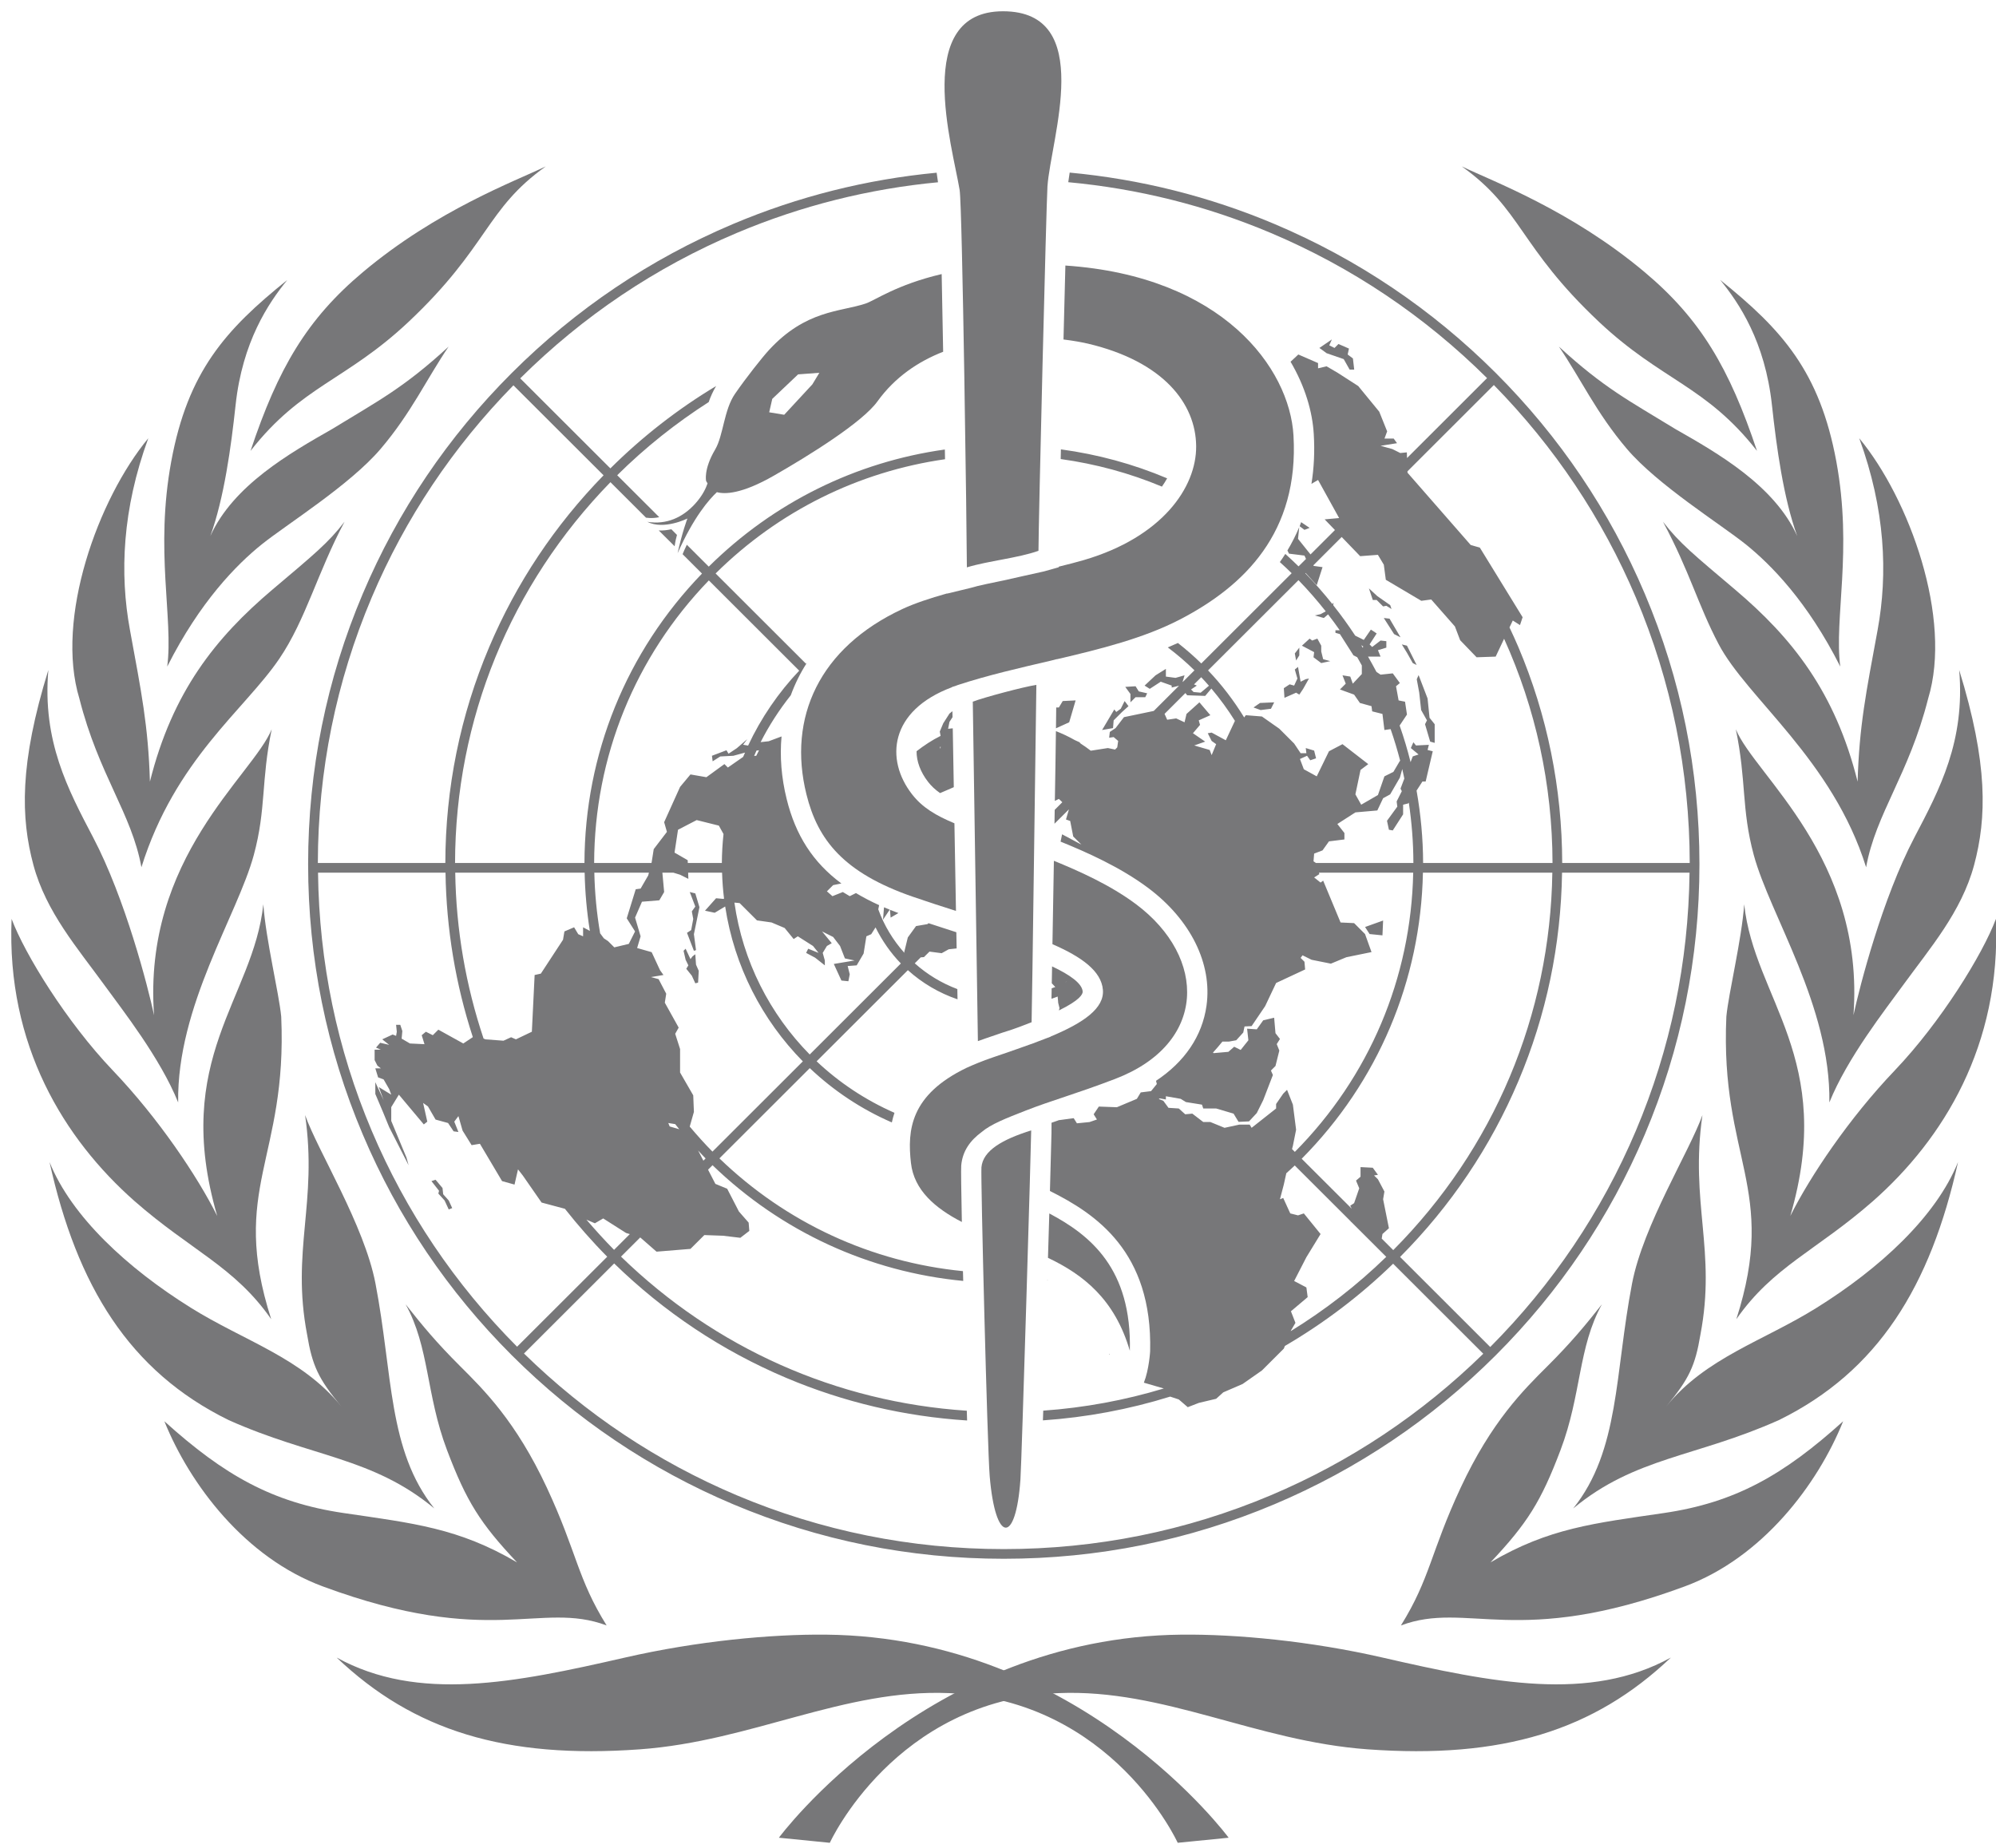 <svg xmlns="http://www.w3.org/2000/svg" width="54" height="50" viewBox="0 0 54 50">
  <g fill="#777779" fill-rule="evenodd">
    <path d="M35.152 17.733L35.152 17.524 35.03 17.681 35.065 17.872 35.152 17.733zM35.065 18.743L35.152 18.795 35.256 18.639 35.413 18.36 35.326 18.377 35.187 18.446 35.117 18.046 35.03 18.116 35.1 18.36 35.012 18.551 34.89 18.517 34.733 18.621 34.75 18.882 35.065 18.743zM35.536 17.785L35.745 17.942 35.989 17.889 35.797 17.837 35.745 17.628 35.745 17.471 35.64 17.28 35.5 17.332 35.431 17.28 35.222 17.471 35.553 17.646 35.536 17.785zM37.245 16.235L37.419 16.409 37.506 16.392 37.646 16.479 37.611 16.374 37.262 16.13 37.035 15.921 37.14 16.235 37.245 16.235zM34.385 19.178L34.472 19.004 34.088 19.021 33.913 19.143 34.105 19.213 34.385 19.178zM38.448 19.213L38.605 19.492 38.553 19.596 38.692 20.067 38.814 20.101 38.814 19.596 38.675 19.422 38.622 18.9 38.379 18.267 38.329 18.379 38.396 18.743 38.448 19.213zM37.437 16.722L37.716 17.158 37.89 17.245 37.593 16.74 37.437 16.722zM38.221 17.942L38.326 17.994 38.064 17.471 37.925 17.437 38.064 17.663 38.221 17.942zM35.201 14.129C35.188 14.165 35.176 14.202 35.161 14.239L35.291 14.337 35.431 14.284 35.201 14.129zM11.99 32.315L11.972 32.146 11.784 31.922 11.672 31.959 11.878 32.221 11.859 32.296 12.028 32.483 12.14 32.726 12.234 32.689 12.14 32.483 11.99 32.315zM35.695 9.415L35.89 9.557 36.353 9.717 36.513 10.001 36.637 10.001 36.602 9.699 36.46 9.592 36.495 9.432 36.211 9.308 36.104 9.415 35.962 9.344 36.033 9.184 35.695 9.415zM30.007 36.648L30.023 36.656C30.02 36.648 30.018 36.639 30.015 36.631L30.007 36.648zM44.257 30.596C43.329 32.786 42.003 34.754 40.317 36.448L37.878 34.011C39.247 32.635 40.324 31.035 41.078 29.255 41.836 27.465 42.23 25.568 42.26 23.613L45.709 23.613C45.68 26.033 45.194 28.382 44.257 30.596zM37.381 33.514L37.401 33.391 37.576 33.234 37.419 32.45 37.454 32.241 37.279 31.91 37.174 31.806 37.279 31.789 37.139 31.597 36.808 31.58 36.808 31.84 36.686 31.945 36.773 32.154 36.634 32.555 36.529 32.625 36.57 32.705 35.216 31.354C37.28 29.273 38.437 26.534 38.496 23.613L41.997 23.613C41.939 27.468 40.418 31.085 37.693 33.826L37.381 33.514zM34.919 36.019L34.925 36.003 35.047 35.794 34.925 35.481 35.378 35.098 35.343 34.836 35.012 34.662 35.343 34.018 35.727 33.391 35.274 32.833 35.117 32.886 34.907 32.833 34.716 32.415 34.628 32.45 34.733 32.049 34.8 31.746C34.876 31.676 34.954 31.608 35.028 31.536L36.539 33.044 36.547 33.06 36.556 33.062 37.504 34.008C36.71 34.781 35.841 35.451 34.919 36.019zM34.524 29.994L33.945 30.451 33.861 30.517 33.809 30.43 33.53 30.43 33.129 30.517 32.745 30.36 32.553 30.36 32.257 30.133 32.065 30.151 31.891 29.994 31.612 29.976 31.472 29.785 31.35 29.738C31.358 29.733 31.367 29.727 31.376 29.721L31.542 29.75 31.542 29.663 31.943 29.733 32.083 29.82 32.518 29.89 32.553 29.994 32.902 29.994 33.373 30.133 33.508 30.356 33.791 30.343 34.001 30.117 34.175 29.768 34.437 29.088 34.384 28.967 34.507 28.844 34.611 28.427 34.541 28.252 34.628 28.113 34.507 27.956 34.471 27.538 34.175 27.608 34.001 27.852 33.739 27.835 33.774 28.148 33.565 28.41 33.39 28.323 33.233 28.461 32.832 28.496 32.816 28.482C32.904 28.385 32.989 28.285 33.072 28.183L33.251 28.183 33.445 28.148 33.635 27.939 33.67 27.774 33.861 27.765 34.227 27.225 34.524 26.598 35.309 26.232 35.291 26.023 35.187 25.919 35.239 25.849 35.483 25.97 36.006 26.075 36.425 25.901 37.105 25.762 36.93 25.274 36.634 24.978 36.268 24.961 35.797 23.829 35.727 23.881 35.553 23.742 35.692 23.654 35.684 23.613 38.233 23.613C38.175 26.464 37.045 29.137 35.031 31.168L34.955 31.092 34.978 31.004 35.065 30.569 34.978 29.89 34.82 29.489 34.716 29.593 34.524 29.872 34.524 29.994zM32.309 20.171L32.605 20.067 32.274 19.84 32.466 19.614 32.431 19.492 32.745 19.352 32.449 19.004 32.1 19.318 32.047 19.544 31.821 19.439 31.577 19.475 31.507 19.318 31.505 19.317 32.07 18.753 32.118 18.813 32.605 18.83 32.772 18.631C33.006 18.907 33.22 19.201 33.413 19.51L33.408 19.509 33.163 20.031 32.78 19.823 32.675 19.84 32.78 20.049 32.902 20.136 32.78 20.432 32.727 20.293 32.309 20.171zM32.303 18.519L32.498 18.325C32.569 18.4 32.639 18.476 32.707 18.555L32.483 18.743 32.292 18.725 32.222 18.656 32.379 18.551 32.303 18.519zM35.129 15.698C35.391 15.968 35.636 16.25 35.867 16.542L35.727 16.618 35.57 16.653 35.815 16.722 35.929 16.624C36.039 16.765 36.144 16.908 36.246 17.054L36.129 17.054 36.129 17.123 36.251 17.158 36.617 17.733 36.719 17.784C36.762 17.857 36.802 17.932 36.843 18.006L36.843 18.238 36.599 18.499 36.53 18.307 36.32 18.273 36.408 18.499 36.251 18.656 36.634 18.795 36.791 19.021 37.105 19.108 37.123 19.248 37.401 19.318 37.454 19.753 37.622 19.729C37.72 20.011 37.805 20.296 37.881 20.587L37.872 20.589 37.698 20.885 37.454 21.007 37.279 21.512 36.826 21.774 36.669 21.494 36.808 20.833 37.017 20.676 36.32 20.136 35.954 20.328 35.623 21.007 35.274 20.815 35.169 20.537 35.361 20.45 35.448 20.572 35.605 20.519 35.553 20.31 35.326 20.241 35.343 20.38 35.187 20.38 35.012 20.119 34.611 19.718 34.14 19.387 33.704 19.352 33.66 19.413C33.379 18.955 33.053 18.527 32.683 18.14L35.129 15.698zM36.879 17.489L36.871 17.531C36.856 17.507 36.842 17.484 36.827 17.46L36.879 17.489zM36.181 22.296L36.669 21.982 37.262 21.93 37.419 21.599 37.61 21.494 37.872 21.042 37.937 20.809C37.957 20.894 37.975 20.98 37.993 21.066L37.89 21.338 37.925 21.408 37.785 21.686 37.803 21.826 37.524 22.209 37.576 22.452 37.68 22.47 37.96 22.035 37.96 21.774 38.099 21.739 38.114 21.717C38.194 22.253 38.237 22.799 38.238 23.351L35.602 23.351 35.536 23.306 35.553 23.097 35.78 23.01 35.954 22.766 36.372 22.714 36.372 22.54 36.181 22.296zM35.323 15.504L35.623 15.834 35.78 15.346 35.536 15.312 35.536 15.292 36.298 14.53 36.798 15.049 37.278 15.013 37.438 15.28 37.492 15.688 38.453 16.257 38.72 16.221 39.361 16.95 39.503 17.323 39.948 17.785 40.464 17.767 40.692 17.284C41.544 19.167 41.998 21.224 42.002 23.351L38.501 23.351C38.499 22.687 38.437 22.032 38.324 21.392L38.483 21.146 38.57 21.146 38.762 20.328 38.622 20.293 38.657 20.154 38.308 20.171 38.238 20.084 38.169 20.241 38.378 20.415 38.221 20.467 38.162 20.622C38.079 20.287 37.98 19.957 37.866 19.632L38.064 19.335 38.012 18.987 37.838 18.952 37.768 18.569 37.872 18.482 37.68 18.22 37.35 18.255 37.239 18.181C37.166 18.042 37.089 17.904 37.011 17.767L37.35 17.767 37.279 17.593 37.506 17.524 37.506 17.349 37.35 17.332 37.123 17.506 37.053 17.437 37.245 17.14 37.088 17.036 36.896 17.315 36.664 17.199C36.479 16.917 36.281 16.643 36.07 16.377L36.076 16.305 36.046 16.345C35.817 16.057 35.573 15.78 35.314 15.512L35.323 15.504zM40.415 10.418C42.053 12.089 43.347 14.02 44.257 16.167 45.22 18.442 45.71 20.86 45.714 23.351L42.264 23.351C42.26 21.325 41.862 19.359 41.078 17.508 41.002 17.329 40.92 17.152 40.838 16.977L40.927 16.79 41.122 16.914 41.193 16.701 40.036 14.818 39.788 14.746 38.079 12.791 38.078 12.753 40.415 10.418zM10.056 30.596C9.118 28.382 8.633 26.033 8.604 23.613L12.053 23.613C12.076 25.139 12.325 26.63 12.792 28.063L12.534 28.235 11.859 27.861 11.709 28.011 11.522 27.917 11.409 28.011 11.484 28.254 11.091 28.235 10.866 28.104 10.885 27.898 10.829 27.73 10.716 27.73 10.735 27.917 10.716 28.029 10.623 27.992 10.341 28.123 10.529 28.272 10.285 28.216 10.173 28.347 10.304 28.403 10.135 28.403 10.135 28.684 10.21 28.834 10.304 28.908 10.154 28.908 10.229 29.152 10.379 29.208 10.432 29.301 10.529 29.47 10.585 29.62 10.248 29.414 10.379 29.77 10.154 29.283 10.154 29.601 10.36 30.087 10.529 30.499 11.054 31.529 10.997 31.323 10.585 30.331 10.585 29.957 10.791 29.62 11.466 30.425 11.56 30.35 11.447 29.844 11.578 29.938 11.784 30.294 12.122 30.387 12.272 30.612 12.402 30.63 12.29 30.35 12.402 30.2 12.515 30.593 12.759 30.986 12.984 30.949 13.583 31.959 13.92 32.053 14.014 31.641 14.145 31.809 14.652 32.539 15.283 32.708C15.639 33.158 16.019 33.592 16.428 34.005L13.989 36.44C12.306 34.749 10.982 32.783 10.056 30.596zM10.056 16.167C10.964 14.023 12.255 12.094 13.89 10.426L16.329 12.861C15.011 14.214 13.969 15.775 13.235 17.508 12.451 19.359 12.052 21.325 12.048 23.351L8.599 23.351C8.603 20.86 9.093 18.442 10.056 16.167zM15.817 23.613C15.828 24.145 15.876 24.672 15.958 25.189L15.775 25.091 15.775 25.335 15.644 25.278 15.532 25.091 15.27 25.203 15.232 25.428 14.632 26.345 14.464 26.382 14.389 27.917 13.958 28.123 13.827 28.066 13.621 28.16 13.133 28.123 13.082 28.101C12.603 26.67 12.339 25.161 12.316 23.613L15.817 23.613zM19.177 15.705L21.622 18.147C21.059 18.741 20.59 19.425 20.239 20.175L20.104 20.151 20.216 20.001 19.935 20.244 19.71 20.394 19.654 20.301 19.261 20.45 19.28 20.6 19.486 20.469 19.841 20.45 20.156 20.364C20.139 20.404 20.121 20.442 20.105 20.481L19.692 20.768 19.598 20.675 19.111 21.03 18.68 20.955 18.399 21.292 17.968 22.247 18.043 22.509 17.686 22.976 17.63 23.332 17.625 23.351 16.074 23.351C16.082 20.475 17.183 17.77 19.177 15.705zM20.403 20.454C20.424 20.405 20.444 20.357 20.466 20.31L20.535 20.301 20.46 20.45 20.403 20.454zM20.872 24.96L21.228 25.11 21.472 25.409 21.584 25.335 21.996 25.597 22.146 25.784 21.865 25.671 21.809 25.784 22.053 25.914 22.315 26.121 22.315 25.989 22.258 25.784 22.371 25.597 22.502 25.521 22.24 25.203 22.54 25.353 22.727 25.597 22.858 25.933 23.12 25.989 22.558 26.083 22.764 26.532 22.952 26.551 22.989 26.363 22.933 26.139 23.177 26.121 23.364 25.802 23.439 25.335 23.57 25.278 23.687 25.094C23.865 25.454 24.095 25.784 24.372 26.07L21.906 28.533C20.829 27.44 20.095 26.012 19.869 24.423L20.01 24.436 20.479 24.904 20.872 24.96zM18.249 23.07L18.343 22.452 18.848 22.19 19.448 22.34 19.574 22.568C19.546 22.825 19.531 23.087 19.529 23.351L18.608 23.351 18.605 23.276 18.249 23.07zM19.275 31.161C19.058 30.942 18.854 30.713 18.657 30.48L18.661 30.48 18.773 30.087 18.755 29.638 18.399 29.021 18.399 28.385 18.267 27.973 18.361 27.805 17.986 27.131 18.024 26.888 17.818 26.494 17.612 26.438 17.949 26.382 17.856 26.251 17.63 25.764 17.237 25.652 17.331 25.335 17.181 24.829 17.368 24.399 17.837 24.361 17.968 24.137 17.92 23.613 18.217 23.613 18.399 23.669 18.623 23.781 18.617 23.613 19.535 23.613C19.542 23.849 19.56 24.082 19.588 24.312L19.579 24.324 19.373 24.305 19.073 24.642 19.336 24.698 19.619 24.528C19.865 26.147 20.62 27.601 21.72 28.719L19.275 31.161zM19.029 31.406L18.887 31.131C18.955 31.203 19.02 31.276 19.09 31.346L19.029 31.406zM18.118 30.48L18.08 30.387 18.267 30.417C18.304 30.463 18.34 30.511 18.377 30.556L18.118 30.48zM17.012 25.54L16.619 25.634 16.45 25.465 16.337 25.39 16.236 25.254C16.144 24.717 16.091 24.168 16.079 23.613L17.556 23.613 17.537 23.688 17.331 24.044 17.199 24.062 16.956 24.848 17.181 25.203 17.012 25.54zM16.613 33.819C16.352 33.555 16.105 33.281 15.865 33.002L16.094 33.1 16.319 32.969 16.937 33.362 17.039 33.393 16.613 33.819zM44.498 16.065C43.55 13.827 42.193 11.816 40.465 10.09 38.736 8.364 36.723 7.009 34.482 6.062 32.708 5.313 30.85 4.849 28.939 4.67 28.924 4.764 28.911 4.85 28.901 4.93 30.791 5.105 32.627 5.563 34.38 6.303 36.57 7.229 38.538 8.55 40.231 10.231L38.066 12.394 38.061 12.24 37.883 12.258 37.67 12.151 37.35 12.063 37.795 11.992 37.705 11.867 37.456 11.867 37.528 11.672 37.314 11.139 36.745 10.445 36.193 10.09 35.89 9.912 35.659 9.966 35.659 9.824 35.125 9.592 34.915 9.788C35.307 10.454 35.508 11.139 35.543 11.75 35.571 12.219 35.549 12.666 35.48 13.092L35.659 12.987 36.229 14.018 35.837 14.053 36.116 14.342 35.455 15.002 35.117 14.58 35.149 14.265C35.058 14.482 34.951 14.692 34.83 14.895L34.873 14.981 35.291 15.033 35.333 15.124 35.131 15.325C35.014 15.21 34.894 15.098 34.773 14.988 34.727 15.063 34.676 15.136 34.625 15.209 34.734 15.308 34.841 15.407 34.945 15.51L32.5 17.952C32.3 17.756 32.087 17.571 31.867 17.398 31.777 17.438 31.686 17.479 31.594 17.518 31.847 17.709 32.089 17.915 32.315 18.138L32 18.452 31.995 18.446 32.047 18.273 31.803 18.342 31.542 18.307 31.542 18.099 31.263 18.273 30.966 18.551 31.106 18.639 31.403 18.446 31.699 18.551 31.699 18.604 31.898 18.554 31.214 19.237 30.408 19.405 30.181 19.701 30.025 19.805 30.007 19.962 30.129 19.944 30.251 20.049 30.226 20.223 30.167 20.282 29.972 20.241 29.51 20.313C29.421 20.245 29.329 20.179 29.235 20.119L29.205 20.084 29.074 20.024C28.912 19.931 28.742 19.852 28.567 19.783L28.553 20.775C28.548 21.089 28.543 21.384 28.538 21.671L28.647 21.617 28.74 21.707 28.534 21.913C28.532 22.042 28.53 22.166 28.528 22.289L28.919 21.9 28.839 22.174 28.953 22.214 29.035 22.634 29.257 22.854 28.734 22.575 28.693 22.773C29.376 23.05 30.309 23.461 31.065 24.028 32.211 24.887 32.8 26.077 32.641 27.213 32.526 28.033 32.05 28.733 31.275 29.245L31.297 29.332 31.141 29.524 30.862 29.559 30.757 29.733 30.216 29.96 29.728 29.942 29.588 30.151 29.676 30.291 29.674 30.293C29.608 30.316 29.542 30.339 29.476 30.361L29.135 30.395 29.048 30.256 28.664 30.308 28.659 30.306C28.587 30.331 28.518 30.355 28.448 30.38L28.447 30.65C28.447 30.73 28.43 31.346 28.405 32.226 29.645 32.846 31.182 33.865 31.116 36.564 31.116 36.564 31.088 37.056 30.947 37.412L30.949 37.414 31.485 37.57C30.433 37.888 29.341 38.091 28.224 38.17 28.221 38.26 28.218 38.349 28.215 38.433 29.39 38.352 30.542 38.137 31.658 37.79L31.891 37.867 32.134 38.076 32.434 37.96 32.902 37.849 33.094 37.675 33.617 37.449 34.14 37.083 34.733 36.491 34.761 36.42C35.82 35.801 36.801 35.058 37.69 34.194L40.129 36.63C38.458 38.263 36.527 39.553 34.38 40.46 32.092 41.426 29.662 41.916 27.156 41.916 24.651 41.916 22.221 41.426 19.933 40.46 17.783 39.551 15.849 38.26 14.176 36.624L16.616 34.187C17.971 35.507 19.537 36.551 21.275 37.285 22.835 37.944 24.475 38.327 26.164 38.436 26.162 38.35 26.159 38.262 26.156 38.172 22.633 37.939 19.349 36.481 16.801 34.002L17.321 33.483 17.762 33.868 18.68 33.793 19.055 33.419 19.56 33.437 20.029 33.493 20.272 33.306 20.254 33.082 19.991 32.782 19.673 32.165 19.354 32.034 19.156 31.65 19.277 31.529C21.138 33.326 23.508 34.415 26.059 34.66 26.057 34.571 26.054 34.482 26.052 34.395 23.575 34.151 21.273 33.09 19.463 31.344L21.908 28.902C22.552 29.513 23.303 30.013 24.128 30.371 24.147 30.285 24.17 30.198 24.199 30.111 23.417 29.767 22.705 29.295 22.093 28.717L24.562 26.251C24.947 26.599 25.404 26.869 25.905 27.04L25.9 26.763C25.472 26.602 25.082 26.365 24.748 26.066L24.91 25.904 24.996 25.898 25.146 25.749 25.476 25.792 25.667 25.686 25.881 25.663 25.873 25.225 25.12 24.98 25.092 25.005 24.783 25.058 24.56 25.366 24.464 25.76 24.468 25.784C24.162 25.442 23.92 25.044 23.761 24.606L23.784 24.492C23.559 24.39 23.35 24.281 23.157 24.165L22.989 24.249 22.802 24.137 22.521 24.249 22.371 24.118 22.54 23.95 22.763 23.905C21.991 23.333 21.524 22.599 21.283 21.623 21.138 21.037 21.095 20.469 21.144 19.927L20.797 20.057 20.578 20.081C20.807 19.63 21.082 19.206 21.394 18.813 21.506 18.507 21.65 18.213 21.829 17.936 21.822 17.944 21.813 17.951 21.805 17.959L19.36 15.517C21.067 13.828 23.228 12.761 25.567 12.426 25.565 12.34 25.564 12.252 25.562 12.163 23.155 12.5 20.93 13.595 19.175 15.332L18.582 14.74C18.582 14.742 18.58 14.744 18.579 14.746 18.532 14.842 18.496 14.925 18.467 14.995L18.992 15.52C16.948 17.635 15.82 20.405 15.812 23.351L12.311 23.351C12.319 19.471 13.811 15.823 16.515 13.047L17.478 14.008C17.545 14.017 17.62 14.021 17.698 14.014 17.745 14.011 17.79 14.004 17.835 13.994L16.698 12.859C17.46 12.104 18.291 11.445 19.173 10.88 19.224 10.731 19.291 10.585 19.374 10.445 18.339 11.067 17.381 11.812 16.513 12.674L14.074 10.238C15.769 8.554 17.74 7.229 19.933 6.303 21.675 5.568 23.499 5.11 25.377 4.932L25.34 4.673C23.44 4.854 21.593 5.317 19.83 6.062 17.589 7.009 15.577 8.364 13.848 10.09 12.12 11.816 10.762 13.827 9.815 16.065 8.833 18.382 8.336 20.844 8.336 23.382 8.336 25.919 8.833 28.38 9.815 30.698 10.762 32.936 12.12 34.946 13.848 36.673 15.577 38.399 17.589 39.754 19.83 40.701 22.151 41.681 24.616 42.178 27.156 42.178 29.697 42.178 32.162 41.681 34.482 40.701 36.723 39.754 38.736 38.399 40.465 36.673 42.193 34.946 43.55 32.936 44.498 30.698 45.48 28.38 45.977 25.919 45.977 23.382 45.977 20.844 45.48 18.382 44.498 16.065zM37.419 24.908L36.931 25.083 37.053 25.274 37.401 25.309 37.419 24.908zM24.07 24.614C24.018 24.593 23.966 24.572 23.916 24.55L23.889 24.886 24.07 24.614zM24.306 24.706C24.228 24.677 24.152 24.648 24.077 24.617L24.095 24.829 24.306 24.706zM18.252 14.781C18.267 14.663 18.29 14.562 18.315 14.474L18.163 14.321C18.049 14.345 17.935 14.36 17.822 14.353L18.252 14.781zM25.444 20.263L25.429 20.214C25.436 20.211 25.442 20.206 25.448 20.203L25.444 20.263zM25.425 19.795L25.447 19.912C25.215 20.027 25 20.17 24.797 20.327 24.795 20.601 24.902 20.891 25.109 21.157 25.197 21.27 25.301 21.368 25.433 21.46L25.804 21.3 25.776 19.707 25.65 19.72 25.687 19.533 25.77 19.405 25.767 19.244 25.687 19.308 25.519 19.571 25.425 19.795zM28.334 34.638C28.334 34.641 28.334 34.644 28.334 34.648 28.34 34.647 28.345 34.647 28.351 34.646 28.346 34.643 28.34 34.64 28.334 34.638zM18.811 25.821L18.736 25.877 18.68 25.952 18.549 25.671 18.493 25.727 18.549 25.97 18.623 26.121 18.567 26.214 18.717 26.401 18.811 26.607 18.886 26.588 18.904 26.27 18.83 26.101 18.811 25.821zM18.661 24.137L18.811 24.53 18.717 24.661 18.755 24.866 18.699 25.167 18.586 25.241 18.773 25.727 18.83 25.709 18.773 25.278 18.923 24.548 18.811 24.174 18.661 24.137zM28.839 26.563L28.849 26.564C28.842 26.567 28.836 26.572 28.829 26.575L28.839 26.563zM28.629 27.138L28.664 27.277 28.648 27.341C29.215 27.063 29.296 26.901 29.291 26.828 29.272 26.605 28.939 26.374 28.463 26.149 28.46 26.319 28.457 26.47 28.455 26.606L28.55 26.707C28.518 26.72 28.485 26.731 28.452 26.743 28.451 26.847 28.448 26.941 28.447 27.025 28.503 27.005 28.559 26.988 28.614 26.965L28.629 27.138zM30.722 18.865L30.984 18.865 31.036 18.76 30.809 18.708 30.722 18.569 30.443 18.586 30.583 18.778 30.583 19.004 30.722 18.865zM30.321 19.178L30.199 19.265 30.147 19.196 29.816 19.753 30.112 19.701 30.129 19.492 30.356 19.265 30.53 19.108 30.426 18.969 30.321 19.178zM29.1 18.952L28.751 18.969 28.647 19.143 28.575 19.143 28.568 19.707 28.926 19.544 29.1 18.952zM31.576 12.943C30.662 12.556 29.697 12.294 28.702 12.159 28.699 12.247 28.697 12.336 28.696 12.421 29.644 12.553 30.563 12.802 31.435 13.167 31.487 13.093 31.534 13.018 31.576 12.943zM21.072 49.726L22.45 49.863C22.45 49.863 24.21 45.999 28.64 45.813 31.484 45.694 33.971 47.114 36.999 47.334 40.637 47.598 43.122 46.831 45.204 44.851 43.003 46.062 40.406 45.539 37.403 44.851 35.45 44.403 33.449 44.216 31.965 44.231 25.074 44.299 21.072 49.726 21.072 49.726M41.865 36.966C41.22 37.609 40.356 38.457 39.516 40.257 38.702 42.005 38.693 42.709 37.901 43.982 39.701 43.308 41.034 44.606 45.576 42.927 47.678 42.151 49.173 40.174 49.865 38.457 48.249 39.917 46.941 40.657 45.017 40.94 43.121 41.219 41.909 41.344 40.325 42.275 41.319 41.219 41.692 40.63 42.22 39.233 42.787 37.736 42.695 36.448 43.339 35.292 42.876 35.877 42.509 36.323 41.865 36.966"/>
    <path d="M44.154,34.729 C43.681,37.187 43.821,39.242 42.562,40.816 C44.239,39.425 45.872,39.433 48.125,38.426 C50.811,37.107 52.229,34.8 52.973,31.443 C52.377,32.925 50.849,34.326 49.15,35.385 C47.7,36.29 46.153,36.734 45.079,38.054 C45.701,37.309 45.864,36.947 46.003,36.115 C46.439,33.839 45.715,32.549 46.058,30.172 C45.709,31.155 44.458,33.145 44.154,34.729"/>
    <path d="M46.705,27.507 C46.532,31.361 48.112,32.151 46.975,35.695 C47.97,34.268 49.146,33.839 50.673,32.499 C52.574,30.821 54.141,28.287 53.998,24.864 C53.641,25.821 52.507,27.657 51.264,28.961 C50.02,30.264 48.974,31.826 48.435,32.902 C49.678,28.643 47.457,27.024 47.188,24.469 C47.119,25.432 46.766,26.865 46.705,27.507"/>
    <path d="M47.445,23.129 C47.108,21.878 47.252,21.135 46.961,19.732 C47.472,20.984 50.456,23.202 50.144,27.47 C50.312,26.688 50.923,24.318 51.792,22.66 C52.476,21.357 53.169,20.056 53.004,18.129 C53.789,20.668 53.749,22.132 53.408,23.405 C53.066,24.677 52.214,25.655 51.481,26.664 C51,27.328 49.979,28.624 49.492,29.83 C49.53,27.217 47.886,24.766 47.445,23.129"/>
    <path d="M46.495,17.428 C45.933,16.358 45.717,15.475 44.991,14.118 C45.44,14.7 45.828,15.011 46.944,15.956 C48.48,17.257 49.648,18.719 50.256,21.15 C50.3,19.636 50.487,18.73 50.798,17.042 C51.077,15.521 51.004,13.781 50.3,11.858 C51.658,13.499 52.826,16.731 52.164,18.904 C51.641,20.967 50.748,22.01 50.486,23.467 C49.577,20.554 47.264,18.894 46.495,17.428"/>
    <path d="M47.231,14.73 C46.551,14.185 44.848,13.125 44.015,12.147 C43.184,11.171 42.761,10.239 42.175,9.379 C43.404,10.507 44.074,10.842 45.327,11.61 C46.464,12.258 48,13.131 48.622,14.503 C48.249,13.473 48.063,12.107 47.938,10.958 C47.752,9.248 47.053,8.205 46.54,7.576 C48.216,8.921 49.23,10.058 49.679,12.48 C50.127,14.902 49.616,16.732 49.787,18.036 C48.898,16.274 47.91,15.277 47.231,14.73"/>
    <path d="M47.534 12.2C46.788 9.966 46.009 8.633 44.489 7.359 42.497 5.688 40.384 4.905 39.547 4.503 41.177 5.663 41.092 6.669 43.26 8.71 44.957 10.306 46.15 10.431 47.534 12.2M33.24 49.726L31.862 49.863C31.862 49.863 30.102 45.999 25.672 45.813 22.828 45.694 20.342 47.114 17.313 47.334 13.675 47.598 11.19 46.831 9.108 44.851 11.31 46.062 13.906 45.539 16.909 44.851 18.862 44.403 20.863 44.216 22.347 44.231 29.238 44.299 33.24 49.726 33.24 49.726M12.448 36.966C13.092 37.609 13.956 38.457 14.796 40.257 15.61 42.005 15.619 42.709 16.412 43.982 14.611 43.308 13.278 44.606 8.736 42.927 6.634 42.151 5.139 40.174 4.447 38.457 6.063 39.917 7.371 40.657 9.295 40.94 11.191 41.219 12.402 41.344 13.987 42.275 12.993 41.219 12.62 40.63 12.092 39.233 11.525 37.736 11.617 36.448 10.973 35.292 11.436 35.877 11.803 36.323 12.448 36.966"/>
    <path d="M10.158,34.729 C10.631,37.187 10.491,39.242 11.75,40.816 C10.073,39.425 8.44,39.433 6.187,38.426 C3.501,37.107 2.083,34.8 1.34,31.443 C1.935,32.925 3.463,34.326 5.162,35.385 C6.612,36.29 8.159,36.734 9.233,38.054 C8.611,37.309 8.448,36.947 8.309,36.115 C7.873,33.839 8.597,32.549 8.254,30.172 C8.604,31.155 9.854,33.145 10.158,34.729"/>
    <path d="M7.608,27.507 C7.78,31.361 6.2,32.151 7.337,35.695 C6.343,34.268 5.165,33.839 3.639,32.499 C1.739,30.821 0.171,28.287 0.314,24.864 C0.672,25.821 1.805,27.657 3.049,28.961 C4.292,30.264 5.338,31.826 5.877,32.902 C4.634,28.643 6.856,27.024 7.124,24.469 C7.193,25.432 7.546,26.865 7.608,27.507"/>
    <path d="M6.868,23.129 C7.205,21.878 7.06,21.135 7.351,19.732 C6.84,20.984 3.857,23.202 4.168,27.47 C4,26.688 3.39,24.318 2.52,22.66 C1.837,21.357 1.143,20.056 1.308,18.129 C0.522,20.668 0.562,22.132 0.904,23.405 C1.246,24.677 2.098,25.655 2.831,26.664 C3.312,27.328 4.333,28.624 4.82,29.83 C4.782,27.217 6.426,24.766 6.868,23.129"/>
    <path d="M7.556,17.825 C8.273,16.769 8.595,15.475 9.321,14.118 C8.873,14.7 8.484,15.011 7.368,15.956 C5.832,17.257 4.664,18.719 4.056,21.15 C4.011,19.636 3.825,18.73 3.515,17.042 C3.235,15.521 3.308,13.781 4.012,11.858 C2.654,13.499 1.486,16.731 2.148,18.904 C2.671,20.967 3.563,22.01 3.826,23.467 C4.735,20.554 6.618,19.207 7.556,17.825"/>
    <path d="M7.081,14.73 C7.761,14.185 9.464,13.125 10.297,12.147 C11.128,11.171 11.551,10.239 12.137,9.379 C10.908,10.507 10.237,10.842 8.984,11.61 C7.848,12.258 6.312,13.131 5.691,14.503 C6.063,13.473 6.25,12.107 6.374,10.958 C6.559,9.248 7.259,8.205 7.772,7.576 C6.097,8.921 5.082,10.058 4.634,12.48 C4.185,14.902 4.695,16.732 4.524,18.036 C5.414,16.274 6.402,15.277 7.081,14.73"/>
    <path d="M6.778 12.2C7.523 9.966 8.303 8.633 9.823 7.359 11.814 5.688 13.928 4.905 14.765 4.503 13.135 5.663 13.22 6.669 11.052 8.71 9.356 10.306 8.162 10.431 6.778 12.2M27.909 27.66C27.918 27.587 28.032 18.833 28.038 18.532 27.704 18.581 26.61 18.873 26.318 18.986 26.322 19.182 26.456 28.171 26.456 28.171 26.456 28.171 26.788 28.052 27.113 27.944 27.473 27.836 27.741 27.724 27.909 27.66zM26.552 31.585C26.529 31.857 26.712 39.179 26.775 39.937 26.928 41.774 27.485 41.799 27.607 40.031 27.643 39.506 27.898 30.892 27.898 30.587 27.121 30.83 26.592 31.132 26.552 31.585zM26.158 15.352C26.74 15.175 27.543 15.101 28.095 14.904 28.095 14.166 28.307 5.5 28.338 5.045 28.424 3.766 29.656.305 27.135.305 24.679.305 25.766 3.955 25.962 5.14 26.037 5.596 26.158 14.599 26.158 15.352zM30.735 24.467C30.039 23.945 29.174 23.561 28.512 23.292 28.496 24.226 28.483 24.965 28.473 25.548 29.265 25.893 29.796 26.276 29.838 26.783 29.88 27.282 29.315 27.676 28.428 28.045L28.428 28.049 28.283 28.104C28.068 28.189 27.838 28.274 27.593 28.358 27.403 28.426 27.16 28.511 26.87 28.608 26.572 28.709 26.321 28.816 26.153 28.892 24.626 29.627 24.544 30.58 24.645 31.469 24.728 32.205 25.302 32.693 26.022 33.065 26.005 32.228 25.997 31.629 26.005 31.538 26.039 31.142 26.252 30.856 26.558 30.631 26.808 30.418 27.221 30.257 27.759 30.047 28.461 29.772 29.098 29.604 30.171 29.193 32.664 28.238 32.661 25.91 30.735 24.467zM28.388 32.834C28.376 33.209 28.365 33.613 28.352 34.035 29.309 34.49 30.16 35.156 30.567 36.551 30.621 34.326 29.497 33.422 28.388 32.834zM21.978 10.4L21.216 11.223 20.81 11.156 20.893 10.793 21.592 10.13 22.167 10.087 21.978 10.4zM23.738 10.862C24.213 10.202 24.844 9.781 25.516 9.518 25.503 8.771 25.489 8.05 25.476 7.416 24.254 7.703 23.671 8.13 23.417 8.214 22.729 8.443 21.804 8.385 20.804 9.471 20.625 9.666 20.192 10.211 19.885 10.656 19.584 11.09 19.57 11.788 19.348 12.163 19.027 12.706 19.104 13.017 19.104 13.017L19.142 13.079C19.099 13.208 19.007 13.409 18.81 13.627 18.475 13.999 18.035 14.204 17.512 14.12 17.967 14.348 18.597 14.03 18.597 14.03 18.597 14.03 18.453 14.409 18.332 14.97 18.767 13.987 19.188 13.511 19.395 13.317 19.604 13.375 20.059 13.374 20.939 12.869 21.895 12.322 23.332 11.427 23.738 10.862zM34.994 11.782C34.889 9.965 33.079 7.471 28.823 7.185 28.807 7.788 28.79 8.474 28.772 9.186 29.048 9.22 29.278 9.262 29.435 9.299 31.471 9.781 32.35 10.917 32.361 12.07 32.371 13.196 31.431 14.534 29.331 15.152 29.128 15.212 28.894 15.271 28.644 15.333L28.643 15.349 28.246 15.461C27.909 15.532 27.439 15.644 27.154 15.705 26.846 15.771 26.495 15.836 26.255 15.909L25.623 16.062 25.623 16.057C25.161 16.187 24.742 16.326 24.416 16.478 22.169 17.525 21.303 19.414 21.817 21.492 22.123 22.732 22.828 23.617 24.692 24.263 25.084 24.399 25.477 24.525 25.863 24.648L25.821 22.277C25.323 22.069 24.955 21.852 24.676 21.494 23.942 20.554 24.063 19.226 25.756 18.595L25.756 18.589 25.841 18.563C25.866 18.554 25.887 18.544 25.912 18.536 26.721 18.271 27.577 18.075 28.423 17.878L28.592 17.835 28.592 17.838C29.779 17.561 30.939 17.27 31.911 16.768 33.672 15.857 35.147 14.405 34.994 11.782z"/>
  </g>
</svg>
